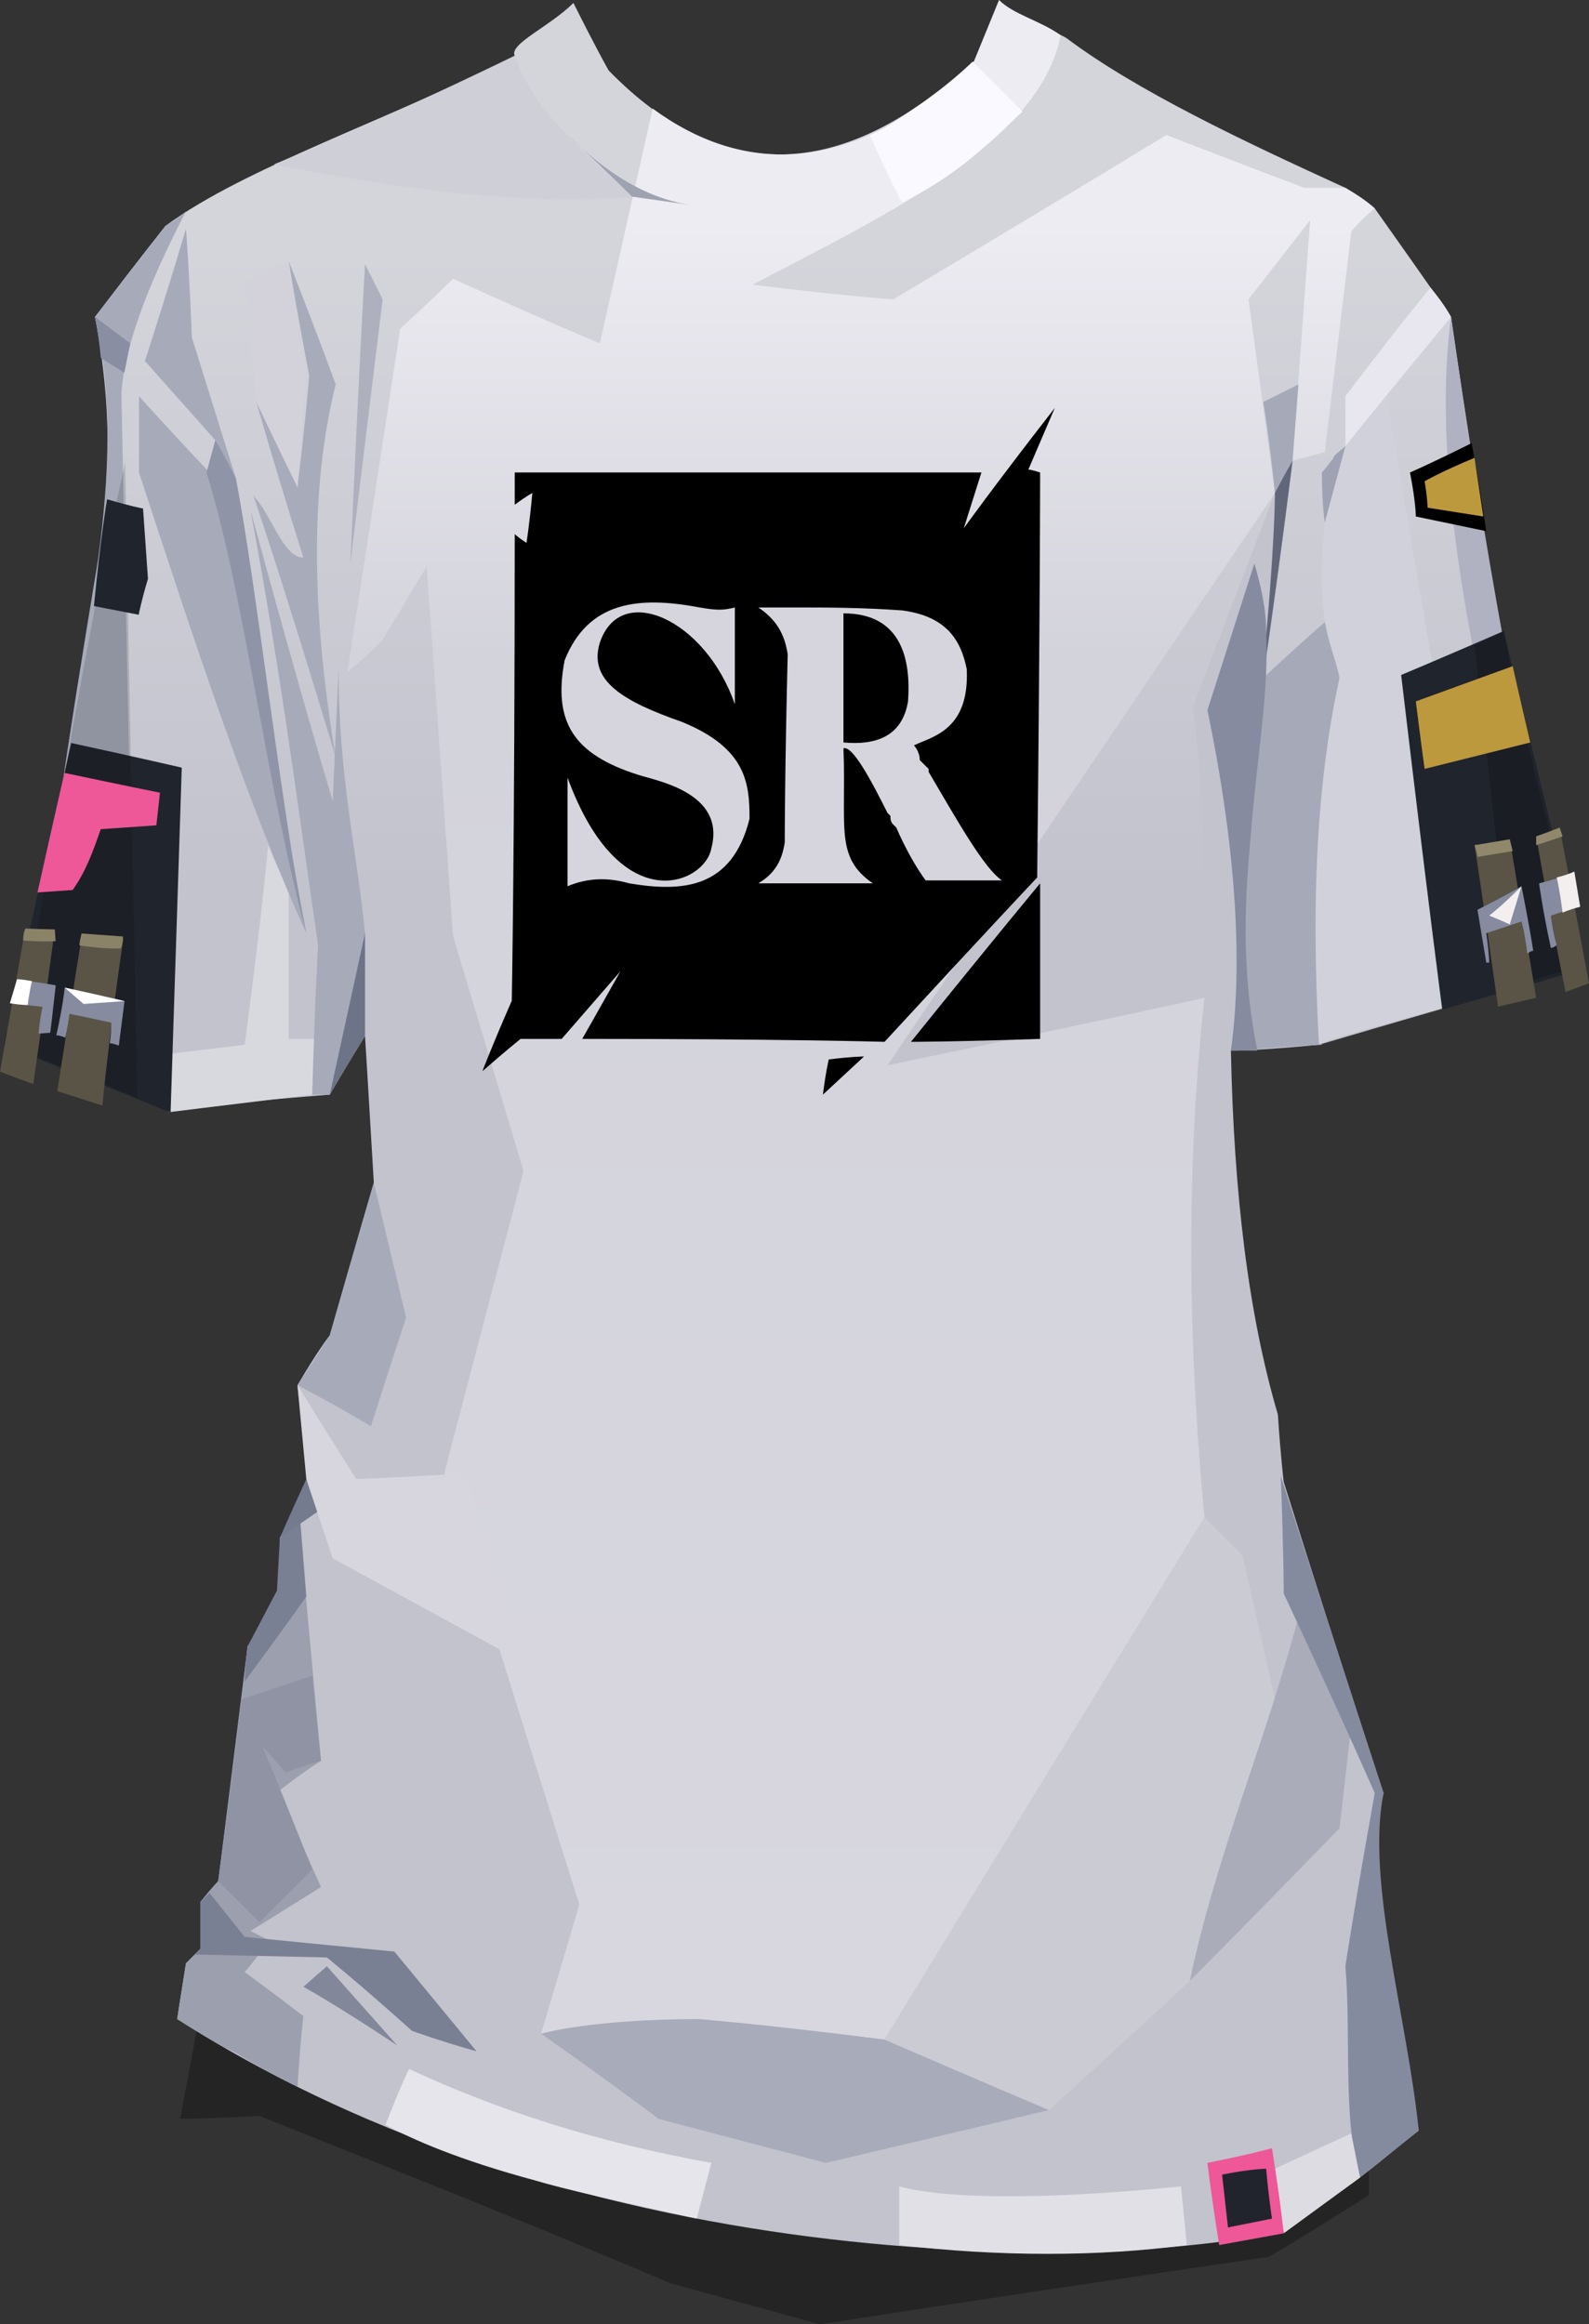 <?xml version="1.0" encoding="UTF-8" standalone="no"?>
<svg
   width="541.36"
   height="792"
   viewBox="0 0 541.36 792"
   version="1.1"
   id="svg98"
   sodipodi:docname="cb-layer-0472.svg"
   xmlns:inkscape="http://www.inkscape.org/namespaces/inkscape"
   xmlns:sodipodi="http://sodipodi.sourceforge.net/DTD/sodipodi-0.dtd"
   xmlns="http://www.w3.org/2000/svg"
   xmlns:svg="http://www.w3.org/2000/svg">
  <rect x="0" y="0" width="541.36" height="792" fill="#333333" stroke="none"/>
  <sodipodi:namedview
     id="namedview100"
     pagecolor="#ffffff"
     bordercolor="#666666"
     borderopacity="1.0"
     inkscape:pageshadow="2"
     inkscape:pageopacity="0.0"
     inkscape:pagecheckerboard="0" />
  <defs
     id="defs18">
    <linearGradient
       x1="316.844"
       y1="70.533"
       x2="316.844"
       y2="634.514"
       id="id-42873"
       gradientTransform="scale(0.827,1.209)"
       gradientUnits="userSpaceOnUse">
      <stop
         stop-color="#D4D4DB"
         offset="0%"
         id="stop2" />
      <stop
         stop-color="#C2C3CD"
         offset="32%"
         id="stop4" />
      <stop
         stop-color="#C2C3CD"
         offset="58%"
         id="stop6" />
      <stop
         stop-color="#C2C3CD"
         offset="100%"
         id="stop8" />
    </linearGradient>
    <linearGradient
       x1="398.791"
       y1="54.252"
       x2="398.791"
       y2="488.272"
       id="id-42874"
       gradientTransform="scale(0.71,1.409)"
       gradientUnits="userSpaceOnUse">
      <stop
         stop-color="#EEECF3"
         offset="0%"
         id="stop11" />
      <stop
         stop-color="#D3D3DB"
         offset="24%"
         id="stop13" />
      <stop
         stop-color="#D8D7DF"
         offset="100%"
         id="stop15" />
    </linearGradient>
  </defs>
  <g
     transform="translate(-14.64)"
     id="id-42875">
    <g
       transform="translate(25)"
       id="id-42876">
      <path
         d="m 51,722 c 4,-21 6,-32 6,-32 159,78 292,94 399,49 0,6 0,9 0,9 -22,14 -34,21 -34,21 -102,15 -153,23 -153,23 L 218,778 C 164,755 118,737 78,721 c -18,1 -27,1 -27,1 z"
         fill="#000000"
         fill-opacity="0.303"
         id="id-42877" />
      <path
         d="m 50,688 c 2,-13 3,-19 3,-19 4,-4 5,-5 5,-5 0,-11 0,-16 0,-16 4,-5 6,-7 6,-7 7,-53 10,-80 10,-80 8,-13 12,-19 12,-19 -1,-12 -1,-18 -1,-18 7,-13 10,-19 10,-19 -3,-22 -4,-33 -4,-33 7,-12 11,-17 11,-17 10,-35 15,-52 15,-52 -2,-34 -3,-50 -3,-50 -8,13 -12,20 -12,20 -37,3 -55,5 -55,5 C 16,365 0,359 0,359 9,235 37,185 22,108 38,87 46,77 46,77 73,57 122,41 165,19 163,15 177,9 185,1 c 8,16 12,23 12,23 38,39 79,38 123,-2 14,-11 25,-14 33,-9 24,18 60,35 95,51 7,5 10,7 10,7 17,24 26,37 26,37 11,76 23,151 40,219 -4,4 -6,6 -6,6 -52,15 -79,23 -79,23 -20,2 -30,2 -30,2 1,49 6,90 16,124 1,15 2,23 2,23 22,70 34,106 34,106 -6,22 3,68 12,115 -12,9 -19,17 -47,34 -39,11 -227,23 -376,-72 z"
         fill="url(#id-42873)"
         id="id-42878"
         style="fill:url(#id-42873)" />
      <path
         d="m 91,711 c 1,-16 2,-24 2,-24 -13,-10 -20,-15 -20,-15 6,-7 8,-11 8,-11 -4,-2 -6,-3 -6,-3 16,-10 24,-15 24,-15 -10,-22 -14,-33 -14,-33 9,-7 14,-10 14,-10 l -8,-87 -6,11 1,19 -12,18 -10,80 -6,7 v 16 l -5,5 -3,19 c 10,6 16,10 19,11 15,9 22,12 22,12 z"
         fill="#9c9fae"
         id="id-42879" />
      <path
         d="M 125,697 C 104,683 93,677 93,677 l 8,-7 c 16,18 24,27 24,27 z"
         fill="#828799"
         id="id-42880" />
      <path
         d="m 152,699 c -14,-4 -22,-7 -22,-7 -19,-17 -29,-25 -29,-25 l -45,-1 2,-2 c 0,-11 0,-16 0,-16 2,-2 3,-3 3,-3 8,10 12,15 12,15 l 51,5 c 19,23 28,34 28,34 z"
         fill="#7a8093"
         id="id-42881" />
      <path
         d="m 64,641 c 9,9 14,14 14,14 C 90,643 96,637 96,637 85,609 79,595 79,595 l 8,9 c 8,-3 12,-4 12,-4 -2,-19 -3,-29 -3,-29 l -24,8 c -5,41 -8,62 -8,62 z"
         fill="#8f93a4"
         id="id-42882" />
      <path
         d="m 73,573 c 14,-19 21,-29 21,-29 l -2,-25 -7,5 -1,18 -10,19 c -1,8 -1,12 -1,12 z"
         fill="#7a8093"
         id="id-42883" />
      <path
         d="m 85,524 13,-9 -4,-11 c -6,13 -9,20 -9,20 z"
         fill="#757b8f"
         id="id-42884" />
      <path
         d="m 91,472 c 17,9 25,14 25,14 8,-25 12,-37 12,-37 l -11,-46 -15,52 c -7,11 -11,17 -11,17 z"
         fill="#a7aab9"
         id="id-42885" />
      <path
         d="m 102,373 -3,-107 15,52 v 35 c -8,13 -12,20 -12,20 z"
         fill="#6d7487"
         id="id-42886" />
      <path
         d="m 47,379 c 0,-14 1,-20 1,-20 17,-2 25,-3 25,-3 6,-45 8,-68 8,-68 4,10 7,15 7,16 0,0 0,0 0,0 0,34 0,50 0,50 6,0 9,0 9,0 l -1,19 c -33,4 -49,6 -49,6 z"
         fill="#d8d8df"
         id="id-42887" />
      <path
         d="m 96,373 c 1,-34 2,-51 2,-51 -7,-48 -13,-95 -23,-148 18,66 28,99 28,99 l 2,-45 c 0,37 6,60 9,90 l -12,55 c -4,0 -6,0 -6,0 z"
         fill="#a7aab9"
         id="id-42888" />
      <path
         d="m 37,135 c 0,18 0,26 0,26 19,58 37,113 57,157 -8,-45 -18,-89 -28,-144 3,-7 4,-11 4,-11 C 60,131 55,115 55,115 54,90 53,78 53,78 c -9,30 -14,45 -14,45 16,18 24,27 24,27 l -2,11 C 45,144 37,135 37,135 Z"
         fill="#a7aab9"
         id="id-42889" />
      <path
         d="m 63,150 -3,11 C 73,203 80,266 94,318 86,280 77,199 70,163 66,155 63,150 63,150 Z"
         fill="#8f94a7"
         id="id-42890" />
      <path
         d="m 76,169 c 6,6 10,21 17,21 -11,-35 -16,-53 -16,-53 9,19 14,29 14,29 3,-25 4,-38 4,-38 -5,-26 -7,-39 -7,-39 11,28 16,42 16,42 -9,36 -8,79 0,127 C 86,198 76,169 76,169 Z"
         fill="#a8abba"
         id="id-42891" />
      <path
         d="m 114,90 c 4,8 6,12 6,12 l -11,90 c 3,-68 5,-102 5,-102 z"
         fill="#aeb0be"
         id="id-42892" />
      <path
         d="m 108,229 c 12,-78 18,-117 18,-117 12,-11 18,-17 18,-17 33,15 50,22 50,22 l 18,-80 c 30,22 67,24 109,-15 l 9,-22 c 5,5 14,7 21,12 -7,36 -57,60 -105,85 32,4 48,5 48,5 62,-37 93,-56 93,-56 31,12 47,18 47,18 9,0 14,0 14,0 7,4 10,7 10,7 -6,5 -8,8 -8,8 -6,50 -9,75 -9,75 -7,2 -11,3 -11,3 4,-55 6,-82 6,-82 -14,18 -21,27 -21,27 6,44 9,66 9,66 -88,130 -132,195 -132,195 72,-15 108,-23 108,-23 -6,54 -6,114 0,177 -73,119 -109,178 -109,178 -43,-5 -86,-10 -117,-2 l 13,-44 -46,-147 27,-103 -24,-80 -9,-126 -15,25 c -8,8 -12,11 -12,11 z"
         fill="url(#id-42874)"
         id="id-42893"
         style="fill:url(#id-42874)" />
      <path
         d="m 91,472 c 13,21 20,32 20,32 24,-1 37,-2 37,-2 14,43 21,65 21,65 l -66,-36 -9,-27 c -2,-21 -3,-32 -3,-32 z"
         fill="#d7d6de"
         id="id-42894" />
      <path
         d="m 174,693 c 27,19 40,29 40,29 38,10 57,15 57,15 51,-12 76,-18 76,-18 -9,-4 -16,-8 -21,-10 -8,-3 -19,-8 -35,-14 -31,-4 -52,-6 -63,-7 -37,0 -54,5 -54,5 z"
         fill="#a8abb9"
         id="id-42895" />
      <path
         d="m 291,695 c 37,16 56,24 56,24 32,-29 48,-44 48,-44 19,-64 29,-96 29,-96 L 413,530 400,517 C 327,636 291,695 291,695 Z"
         fill="#cbcbd4"
         id="id-42896" />
      <path
         d="m 395,675 c 9,-43 26,-82 37,-124 12,25 18,37 18,37 l -4,35 c -34,35 -51,52 -51,52 z"
         fill="#aaacba"
         id="id-42897" />
      <path
         d="m 426,503 c 1,27 1,40 1,40 21,45 31,68 31,68 -7,39 -10,59 -10,59 2,23 -1,53 5,72 l 20,-16 c -4,-39 -18,-85 -12,-115 z"
         fill="#858b9f"
         id="id-42898" />
      <path
         d="m 420,137 c 8,-4 12,-6 12,-6 l -2,26 c -6,49 -10,74 -10,74 14,-13 21,-19 21,-19 5,12 7,19 7,19 -7,56 -10,84 -10,84 l 2,41 c -19,1 -29,2 -29,2 1,-34 2,-59 3,-76 3,-26 6,-64 10,-114 -2,-20 -4,-31 -4,-31 z"
         fill="#a6a9b8"
         id="id-42899" />
      <path
         d="m 430,157 c -4,7 -6,11 -6,11 l -4,63 c 7,-49 10,-74 10,-74 z"
         fill="#616679"
         id="id-42900" />
      <path
         d="m 439,356 c -3,-54 0,-93 7,-125 -3,-15 -10,-17 -3,-74 13,-15 19,-22 19,-22 l 35,204 c -39,11 -58,16 -58,17 z"
         fill="#d0d1da"
         id="id-42901" />
      <path
         d="m 424,168 -28,73 c 4,28 4,65 4,100 l 9,17 c 6,-66 10,-110 11,-131 4,-40 4,-59 4,-59 z"
         fill="#c2c3cd"
         id="id-42902" />
      <path
         d="m 484,108 c -8,60 12,141 34,225 l 6,-6 C 508,257 495,184 484,108 Z"
         fill="#b0b2c1"
         id="id-42903" />
      <path
         d="m 477,98 c 5,6 7,10 7,10 -24,29 -36,44 -36,44 v -17 c 19,-25 29,-37 29,-37 z"
         fill="#e8e7ef"
         id="id-42904" />
      <path
         d="m 440,161 c 0,11 1,17 1,17 l 7,-26 c -2,2 -4,3 -4,4 -3,4 -4,5 -4,5 z"
         fill="#9ea2b3"
         id="id-42905" />
      <path
         d="m 409,358 h 9 c -6,-30 -4,-54 -2,-76 2,-25 6,-46 5,-67 0,-8 -2,-16 -4,-23 l -16,50 c 10,48 12,87 8,116 z"
         fill="#868b9f"
         id="id-42906" />
      <path
         d="m 286,46 c 7,16 11,23 11,23 20,-10 29,-20 41,-31 L 321,21 c -7,7 -13,11 -17,14 -6,4 -11,8 -18,11 z"
         fill="#f9f9ff"
         id="id-42907" />
      <path
         d="m 206,67 c -36,3 -78,-2 -123,-11 27,-11 53,-23 82,-37 4,13 17,29 41,48 z"
         fill="#cecfd7"
         id="id-42908" />
      <path
         d="m 182,45 c 16,15 23,22 23,22 l 21,3 C 211,68 197,60 182,45 Z"
         fill="#9fa2b1"
         id="id-42909" />
      <path
         d="m 88,89 -15,7 4,41 14,29 3,-39 C 90,102 88,89 88,89 Z"
         fill="#d3d2db"
         id="id-42910" />
      <path
         d="M 53,72 C 39,99 32,119 31,134 L 36,374 0,359 C 4,309 13,251 23,191 27,162 28,134 22,108 L 46,77 c 5,-3 7,-5 7,-5 z"
         fill="#a7aab9"
         id="id-42911" />
      <path
         d="m 22,108 c 8,6 12,9 12,9 l -2,10 -8,-5 c -1,-10 -2,-14 -2,-14 z"
         fill="#898ea2"
         id="id-42912" />
      <path
         d="m 121,724 c 5,-13 8,-19 8,-19 30,14 64,25 103,32 l -5,19 c -27,-6 -45,-10 -55,-13 -26,-7 -42,-14 -51,-19 z"
         fill="#e6e5eb"
         id="id-42913" />
      <path
         d="m 296,745 c 0,14 0,20 0,20 34,4 68,4 98,0 l -2,-20 c -49,5 -82,4 -96,0 z"
         fill="#e1e0e7"
         id="id-42914" />
      <path
         d="m 427,761 c -2,-15 -3,-22 -3,-22 17,-8 26,-12 26,-12 l 3,15 z"
         fill="#dddce3"
         id="id-42915" />
    </g>
    <path
       d="m 426,737 c 15,-3 22,-5 22,-5 3,19 4,29 4,29 l -22,4 c -3,-19 -4,-28 -4,-28 z"
       fill="#ee5798"
       id="id-42916" />
    <path
       d="m 446,739 c 1,11 2,17 2,17 -10,2 -15,3 -15,3 l -2,-18 c 10,-2 15,-2 15,-2 z"
       fill="#21242c"
       id="id-42917" />
    <g
       transform="translate(0,151)"
       id="id-42918">
      <g
         transform="translate(492)"
         id="g75">
        <path
           d="M 24,0 C 10,7 3,10 3,10 5,20 5,25 5,25 l 24,5 C 26,10 24,0 24,0 Z"
           fill="#000000"
           id="id-42920" />
        <path
           d="m 25,5 c -12,5 -17,8 -17,8 1,6 1,9 1,9 l 19,3 C 26,12 25,5 25,5 Z"
           fill="#bd993d"
           id="id-42921" />
        <path
           d="M 35,64 C 12,74 0,79 0,79 9,155 14,193 14,193 L 63,179 C 44,102 35,64 35,64 Z"
           fill="#20242c"
           id="id-42922" />
        <path
           d="m 25,69 13,116 17,-5 7,-3 C 53,141 42,102 35,64 Z"
           fill="#000000"
           fill-opacity="0.202"
           id="id-42923" />
        <path
           d="M 38,76 C 16,84 5,88 5,88 c 2,16 3,23 3,23 l 36,-9 C 40,85 38,76 38,76 Z"
           fill="#bd993d"
           id="id-42924" />
        <path
           d="m 25,137 c 8,-1 12,-2 12,-2 6,36 9,54 9,54 l -13,3 c -5,-36 -8,-55 -8,-55 z"
           fill="#595445"
           id="id-42925" />
        <path
           d="m 26,141 12,-2 -1,-4 -12,2 c 1,3 1,4 1,4 z"
           fill="#91886b"
           id="id-42926" />
        <path
           d="m 30,177 c -1,0 -1,0 -1,0 -2,-12 -3,-18 -3,-18 10,-5 15,-8 15,-8 3,15 4,22 4,22 -1,0 -2,1 -2,1 -1,-8 -2,-11 -2,-11 l -12,4 c 1,7 1,10 1,10 z"
           fill="#868b9f"
           id="id-42927" />
        <path
           d="m 30,161 c 5,2 7,3 7,3 l 4,-13 c -7,7 -11,10 -11,10 z"
           fill="#f3efef"
           id="id-42928" />
        <path
           d="m 56,187 c -7,-35 -10,-53 -10,-53 6,-2 8,-3 8,-3 l 10,53 c -5,2 -8,3 -8,3 z"
           fill="#595445"
           id="id-42929" />
        <path
           d="m 53,171 c -1,1 -2,1 -2,1 -3,-14 -4,-22 -4,-22 8,-2 12,-4 12,-4 1,8 1,12 1,12 l -9,3 c 1,7 2,10 2,10 z"
           fill="#868b9f"
           id="id-42930" />
        <path
           d="m 55,160 c -1,-8 -2,-12 -2,-12 4,-1 6,-2 6,-2 l 2,12 c -4,1 -6,2 -6,2 z"
           fill="#f3efef"
           id="id-42931" />
        <path
           d="m 46,134 c 0,2 0,3 0,3 6,-2 9,-3 9,-3 l -1,-3 c -5,2 -8,3 -8,3 z"
           fill="#91886b"
           id="id-42932" />
      </g>
      <g
         transform="rotate(-4,152.545,-0.545)"
         id="id-42933">
        <path
           d="m 32,94 c 24,7 37,11 37,11 -8,78 -12,117 -12,117 L 2,195 C 22,128 32,94 32,94 Z"
           fill="#20242c"
           id="id-42934" />
        <path
           d="M 57,0 46,216 7,197 C 17,148 49,26 51,20 55,7 57,0 57,0 Z"
           fill="#000000"
           fill-opacity="0.137"
           id="id-42935" />
        <path
           d="m 29,104 c 21,6 32,9 32,9 l -2,11 H 40 c -3,7 -6,14 -11,20 -3,0 -7,0 -12,0 8,-27 12,-40 12,-40 z"
           fill="#ee5798"
           id="id-42936" />
        <path
           d="m 31,160 c 9,1 14,2 14,2 -8,37 -11,56 -11,56 l -15,-6 c 8,-35 12,-52 12,-52 z"
           fill="#595446"
           id="id-42937" />
        <path
           d="M 22,157 C 15,191 11,209 11,209 4,206 0,204 0,204 l 12,-48 c 7,1 10,1 10,1 z"
           fill="#595446"
           id="id-42938" />
        <path
           d="m 8,173 c 9,2 13,3 13,3 -2,11 -3,16 -3,16 -3,0 -4,0 -4,0 1,-6 2,-9 2,-9 L 5,181 c 2,-5 3,-8 3,-8 z"
           fill="#868b9f"
           id="id-42939" />
        <path
           d="m 11,160 c 7,1 11,1 11,1 0,-2 0,-4 0,-4 l -10,-1 c -1,2 -1,4 -1,4 z"
           fill="#8b8368"
           id="id-42940" />
        <path
           d="m 30,163 c 9,2 14,2 14,2 1,-2 1,-4 1,-4 l -14,-2 c -1,3 -1,4 -1,4 z"
           fill="#8b8368"
           id="id-42941" />
        <path
           d="m 23,194 c -2,-1 -3,-1 -3,-1 3,-10 4,-16 4,-16 14,4 20,6 20,6 -2,10 -3,15 -3,15 -2,-1 -3,-1 -3,-1 1,-5 1,-7 1,-7 l -14,-4 c -1,5 -2,8 -2,8 z"
           fill="#868b9f"
           id="id-42942" />
        <path
           d="m 11,182 c 1,-5 2,-8 2,-8 -4,-1 -5,-1 -5,-1 l -3,8 c 4,1 6,1 6,1 z"
           fill="#ffffff"
           id="id-42943" />
        <path
           d="m 24,177 c 4,4 6,6 6,6 h 14 c -13,-4 -20,-6 -20,-6 z"
           fill="#ffffff"
           id="id-42944" />
        <path
           d="m 50,12 c 8,3 12,4 12,4 0,16 0,24 0,24 -3,8 -4,12 -4,12 L 43,48 c 4,-24 7,-36 7,-36 z"
           fill="#20242c"
           id="id-42945" />
      </g>
    </g>
    <g
       transform="translate(179,139)"
       id="id-42946">
      <path
         d="m 11,22 c 0,7 0,11 0,11 4,-3 6,-4 6,-4 -1,11 -2,17 -2,17 -3,-2 -4,-3 -4,-3 0,106 -1,159 -1,159 -7,16 -10,24 -10,24 8,-7 13,-11 13,-11 9,0 14,0 14,0 13,-15 20,-23 20,-23 -9,16 -13,23 -13,23 69,0 103,1 103,1 35,-38 52,-56 52,-56 1,-92 1,-138 1,-138 -3,-1 -4,-1 -4,-1 6,-14 9,-21 9,-21 -21,27 -31,41 -31,41 l 6,-19 C 64,22 11,22 11,22 Z"
         fill="#000000"
         id="id-42947" />
      <path
         d="m 118,222 c 8,-1 12,-1 12,-1 l -14,13 c 1,-8 2,-12 2,-12 z"
         fill="#000000"
         id="id-42948" />
      <path
         d="m 146,216 c 29,-36 44,-54 44,-54 v 53 c -29,1 -44,1 -44,1 z"
         fill="#000000"
         id="id-42949" />
      <path
         d="m 29,126 c 0,25 0,37 0,37 7,-3 14,-3 21,-1 18,3 35,2 41,-22 0,-12 -1,-24 -23,-33 -20,-7 -32,-14 -28,-27 7,-21 36,-8 46,21 0,-22 0,-33 0,-33 -4,1 -6,1 -12,0 -21,-4 -38,-2 -46,18 -4,21 3,32 25,39 6,2 30,6 25,25 -2,12 -31,25 -49,-24 z"
         fill="#d6d5dd"
         id="id-42950" />
      <path
         d="m 107,68 c 10,0 22,0 36,1 15,2 20,10 22,20 1,21 -12,23 -18,26 1,1 2,3 2,5 l 1,1 c 1,1 1,1 2,2 v 1 c 10,17 19,33 25,37 v 0 0 c 0,0 0,0 0,0 h -1 c 0,0 0,0 0,0 v 0 c 0,0 0,0 0,0 v 0 c -1,0 -1,0 -1,0 v 0 c -4,0 -12,0 -24,0 -3,-4 -7,-11 -10,-18 l -1,-1 c -1,-1 -1,-2 -1,-3 l -1,-1 c -6,-12 -12,-23 -15,-22 1,27 -3,37 10,46 v 0 0 c 0,0 0,0 0,0 h -1 c 0,0 0,0 0,0 v 0 c -3,0 -15,0 -38,0 5,-3 8,-7 9,-14 v 0 0 c 0,-2 0,-23 1,-64 -1,-7 -4,-12 -10,-16 4,0 7,0 12,0 z m 16,2 v 4 c 0,1 0,1 0,1 v 5 c 0,0 0,0 0,1 v 5 c 0,0 0,0 0,0 v 6 c 0,0 0,0 0,0 v 6 c 0,0 0,0 0,0 v 5 c 0,0 0,1 0,1 v 5 c 0,0 0,1 0,1 v 4 0 c 11,1 20,-2 22,-14 1,-14 -2,-30 -22,-30 z"
         fill="#d6d5dd"
         id="id-42951" />
    </g>
  </g>
</svg>
